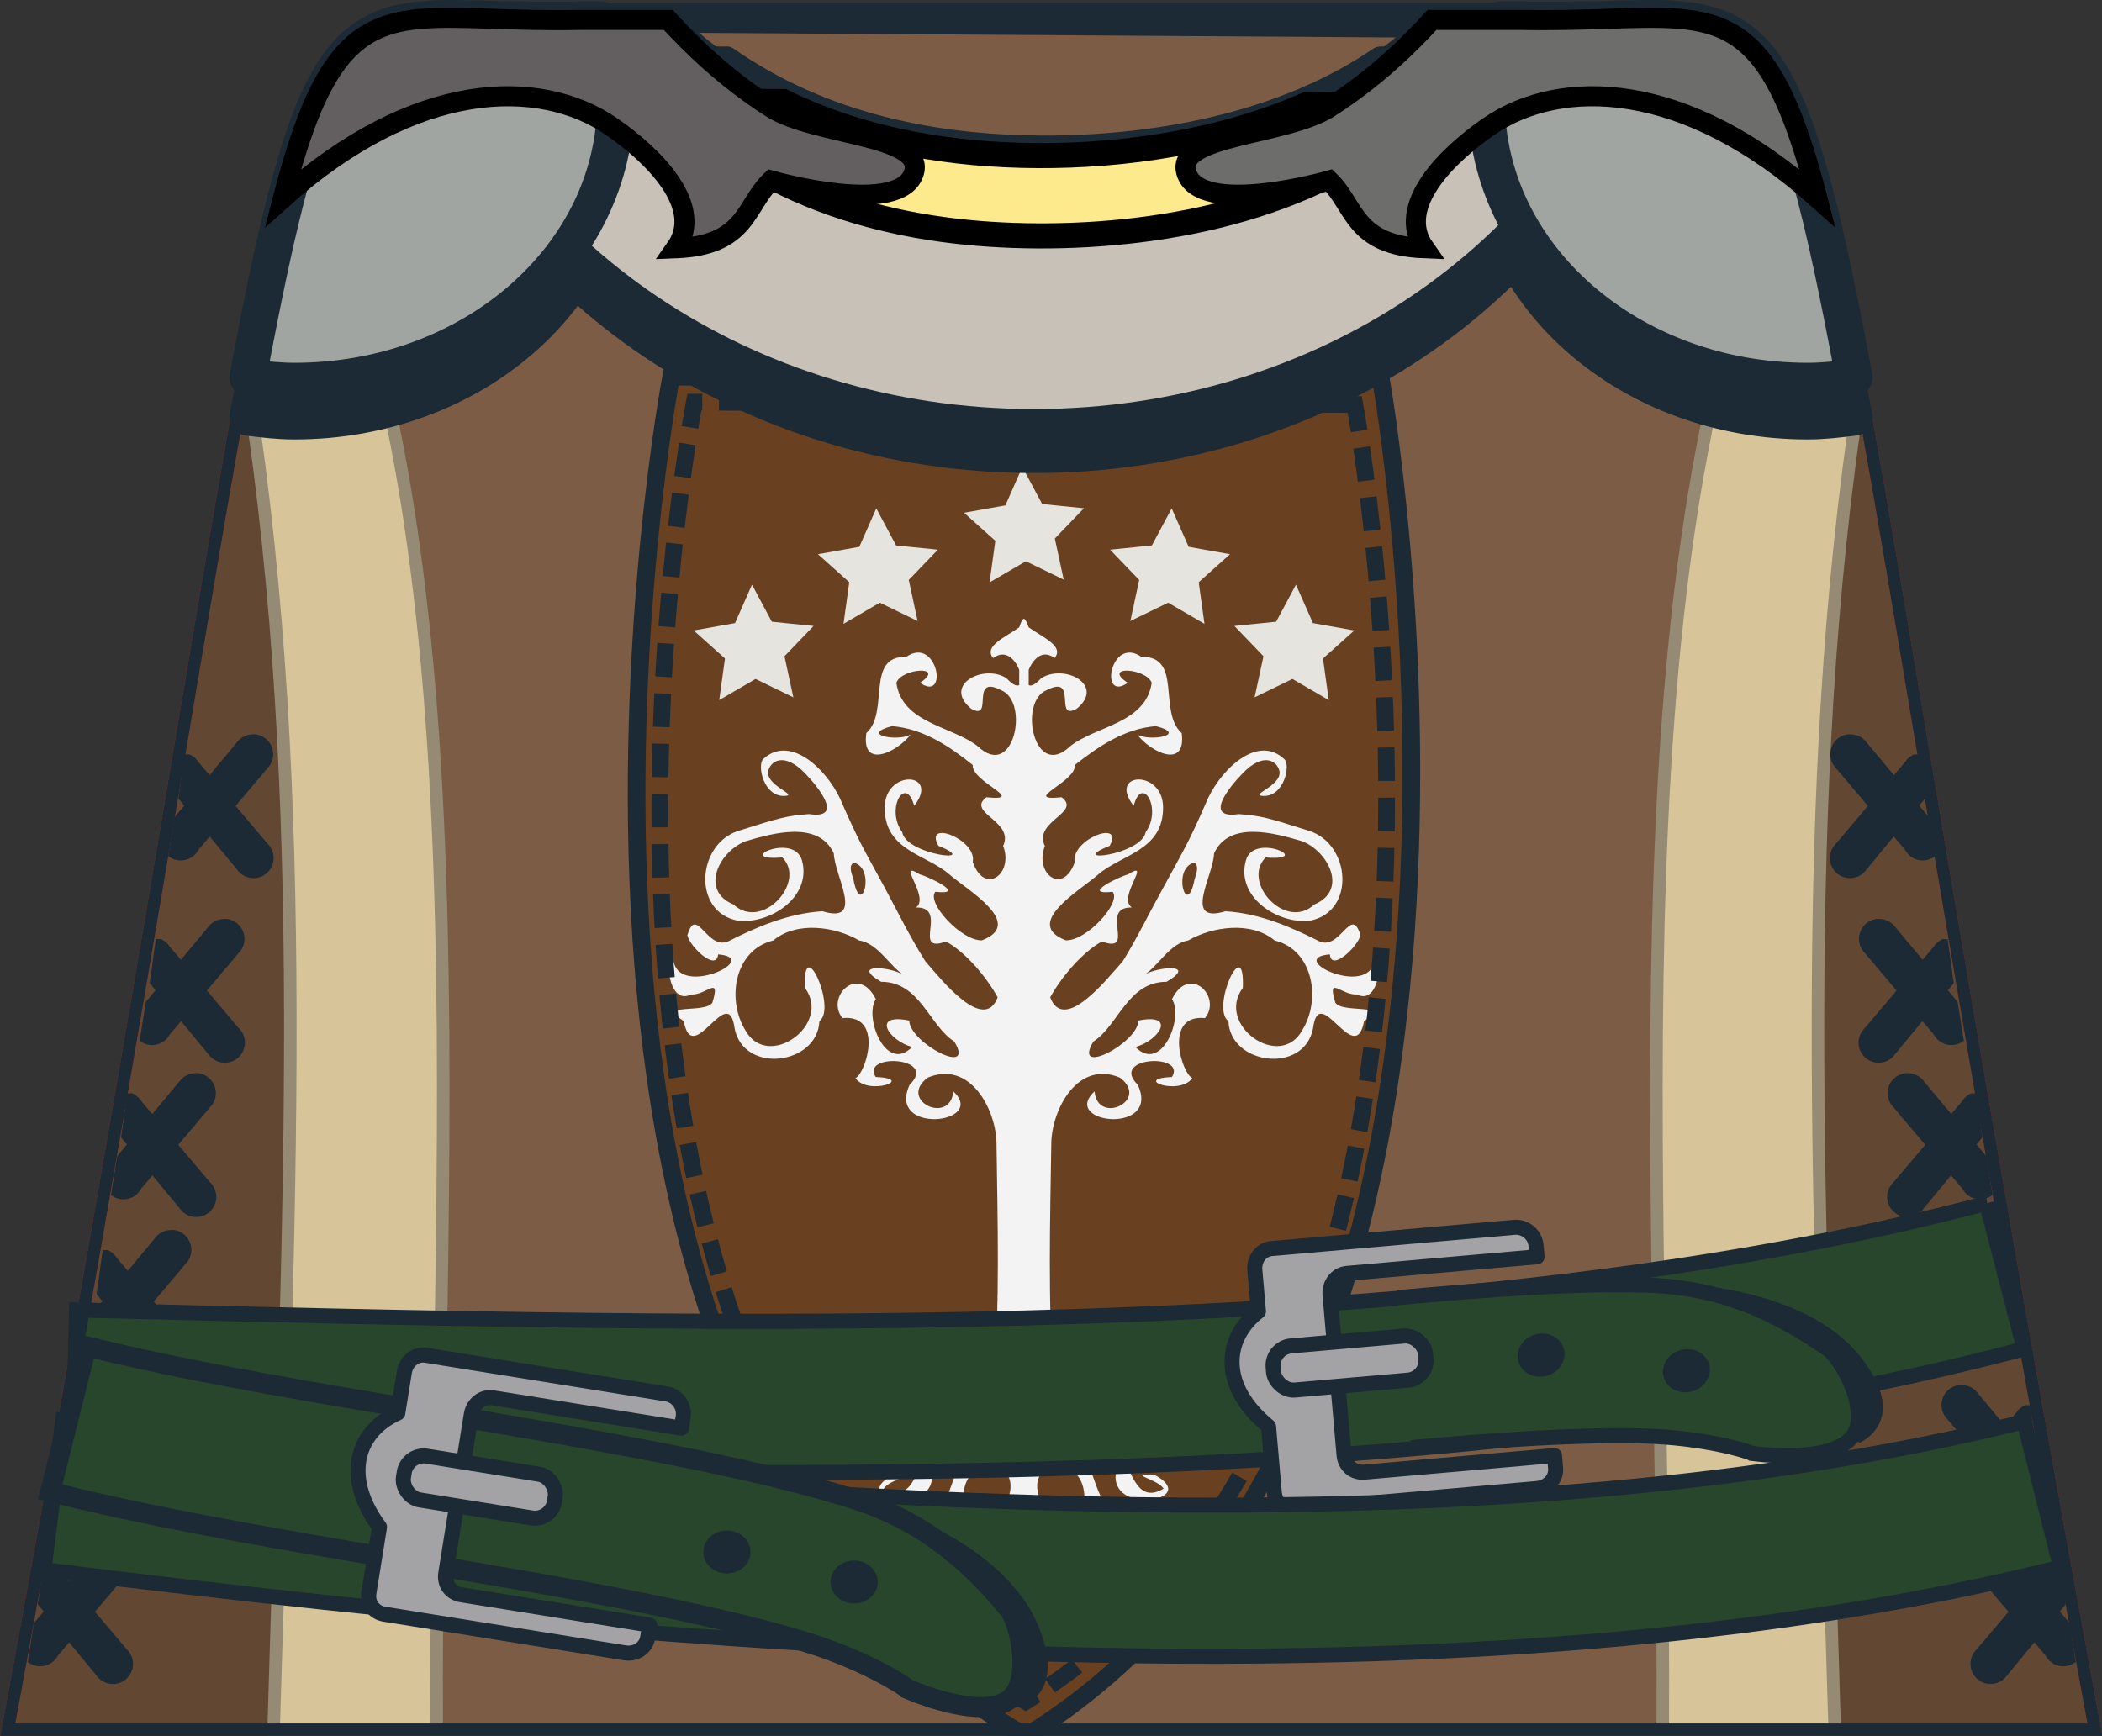 <?xml version="1.0" encoding="UTF-8" standalone="no"?>
<!-- Created with Inkscape (http://www.inkscape.org/) -->

<svg
   xmlns:dc="http://purl.org/dc/elements/1.1/"
   xmlns:cc="http://creativecommons.org/ns#"
   xmlns:rdf="http://www.w3.org/1999/02/22-rdf-syntax-ns#"
   xmlns:svg="http://www.w3.org/2000/svg"
   xmlns="http://www.w3.org/2000/svg"
   xmlns:xlink="http://www.w3.org/1999/xlink"
   xmlns:sodipodi="http://sodipodi.sourceforge.net/DTD/sodipodi-0.dtd"
   xmlns:inkscape="http://www.inkscape.org/namespaces/inkscape"
   width="52.344"
   height="43.245"
   id="svg2"
   version="1.1"
   inkscape:version="0.48.2 r9819"
   sodipodi:docname="ithilien_ranger.svg"
   inkscape:export-filename="G:\GitHub\ithilien_ranger.png"
   inkscape:export-xdpi="1715"
   inkscape:export-ydpi="1715">
  <rect width="100%" height="100%" fill="#333333" stroke="none"/>
  <defs
     id="defs4">
    <linearGradient
       inkscape:collect="always"
       id="linearGradient4011">
      <stop
         style="stop-color:#ffffff;stop-opacity:1;"
         offset="0"
         id="stop4013" />
      <stop
         style="stop-color:#ffffff;stop-opacity:0;"
         offset="1"
         id="stop4015" />
    </linearGradient>
    <linearGradient
       inkscape:collect="always"
       id="linearGradient3997">
      <stop
         style="stop-color:#ffffff;stop-opacity:1;"
         offset="0"
         id="stop3999" />
      <stop
         style="stop-color:#ffffff;stop-opacity:0;"
         offset="1"
         id="stop4001" />
    </linearGradient>
    <inkscape:path-effect
       effect="skeletal"
       id="path-effect4237"
       is_visible="true"
       pattern="M 0,5 C 0,2.24 2.24,0 5,0 7.76,0 10,2.24 10,5 10,7.76 7.76,10 5,10 2.24,10 0,7.76 0,5 z"
       copytype="single_stretched"
       prop_scale="1"
       scale_y_rel="false"
       spacing="0"
       normal_offset="0"
       tang_offset="0"
       prop_units="false"
       vertical_pattern="false"
       fuse_tolerance="0" />
    <clipPath
       id="clipPath2999"
       clipPathUnits="userSpaceOnUse">
      <path
         id="path3001"
         d="M 0,792 612,792 612,0 0,0 0,792 z"
         inkscape:connector-curvature="0" />
    </clipPath>
    <radialGradient
       gradientUnits="userSpaceOnUse"
       gradientTransform="matrix(0.76,-0.036,0.132,2.752,16.986,-78.269)"
       r="12.65"
       fy="46.658"
       fx="96.306"
       cy="46.658"
       cx="96.306"
       id="radialGradient3972"
       xlink:href="#linearGradient3966"
       inkscape:collect="always" />
    <clipPath
       clipPathUnits="userSpaceOnUse"
       id="clipPath2999-4">
      <path
         inkscape:connector-curvature="0"
         d="M 0,792 612,792 612,0 0,0 0,792 z"
         id="path3001-0" />
    </clipPath>
    <linearGradient
       id="linearGradient3966">
      <stop
         id="stop3968"
         offset="0"
         style="stop-color:#c0ac02;stop-opacity:1;" />
      <stop
         id="stop3970"
         offset="1"
         style="stop-color:#fdea41;stop-opacity:0;" />
    </linearGradient>
    <radialGradient
       inkscape:collect="always"
       xlink:href="#linearGradient3997"
       id="radialGradient4003"
       cx="165.811"
       cy="47.694"
       fx="165.811"
       fy="47.694"
       r="3.812"
       gradientTransform="matrix(0.644,-0.188,0.312,1.07,43.64,27.156)"
       gradientUnits="userSpaceOnUse" />
    <radialGradient
       inkscape:collect="always"
       xlink:href="#linearGradient3997"
       id="radialGradient4007"
       gradientUnits="userSpaceOnUse"
       gradientTransform="matrix(-0.644,-0.188,-0.312,1.07,293.731,27.156)"
       cx="165.811"
       cy="47.694"
       fx="165.811"
       fy="47.694"
       r="3.812" />
    <radialGradient
       inkscape:collect="always"
       xlink:href="#linearGradient4011"
       id="radialGradient4017"
       cx="169.323"
       cy="41.785"
       fx="169.323"
       fy="41.785"
       r="6.983"
       gradientTransform="matrix(0.31,-0.018,0.037,0.633,114.753,21.469)"
       gradientUnits="userSpaceOnUse" />
    <linearGradient
       id="linearGradient3966-2">
      <stop
         style="stop-color:#c0ac02;stop-opacity:1;"
         offset="0"
         id="stop3968-4" />
      <stop
         style="stop-color:#fdea41;stop-opacity:0;"
         offset="1"
         id="stop3970-5" />
    </linearGradient>
    <clipPath
       id="clipPath2999-4-8"
       clipPathUnits="userSpaceOnUse">
      <path
         id="path3001-0-8"
         d="M 0,792 612,792 612,0 0,0 0,792 z"
         inkscape:connector-curvature="0" />
    </clipPath>
    <radialGradient
       inkscape:collect="always"
       xlink:href="#linearGradient3966-2"
       id="radialGradient3972-4"
       cx="96.306"
       cy="46.658"
       fx="96.306"
       fy="46.658"
       r="12.65"
       gradientTransform="matrix(0.76,-0.036,0.132,2.752,16.986,-78.269)"
       gradientUnits="userSpaceOnUse" />
    <clipPath
       clipPathUnits="userSpaceOnUse"
       id="clipPath2999-0">
      <path
         inkscape:connector-curvature="0"
         d="M 0,792 612,792 612,0 0,0 0,792 z"
         id="path3001-9" />
    </clipPath>
    <inkscape:path-effect
       fuse_tolerance="0"
       vertical_pattern="false"
       prop_units="false"
       tang_offset="0"
       normal_offset="0"
       spacing="0"
       scale_y_rel="false"
       prop_scale="1"
       copytype="single_stretched"
       pattern="M 0,5 C 0,2.24 2.24,0 5,0 7.76,0 10,2.24 10,5 10,7.76 7.76,10 5,10 2.24,10 0,7.76 0,5 z"
       is_visible="true"
       id="path-effect4237-4"
       effect="skeletal" />
    <mask
       maskUnits="userSpaceOnUse"
       id="mask5251">
      <path
         inkscape:connector-curvature="0"
         d="m 16.635,59.821 c 8.732,-47.294 5.343,-42.679 14.268,-42.856 l 23.44,0 c 8.926,0.177 5.535,-4.438 14.265,42.856 l -51.972,0 z"
         style="fill:#e5e4de;stroke:#c4281b;stroke-width:0.312;stroke-linecap:butt;stroke-linejoin:miter;stroke-miterlimit:4;stroke-opacity:1;stroke-dasharray:none;display:inline"
         id="path5253" />
    </mask>
    <mask
       maskUnits="userSpaceOnUse"
       id="mask6644">
      <path
         inkscape:connector-curvature="0"
         d="M 0.195,43.079 C 8.927,-4.215 5.537,0.4 14.462,0.222 l 23.44,0 c 8.926,0.177 5.535,-4.438 14.265,42.856 l -51.972,0 z"
         style="fill:#f2f3f2;stroke:#c4281b;stroke-width:0.312;stroke-linecap:butt;stroke-linejoin:miter;stroke-miterlimit:4;stroke-opacity:1;stroke-dasharray:none;display:inline"
         id="path6646" />
    </mask>
  </defs>
  <sodipodi:namedview
     id="base"
     pagecolor="#ffffff"
     bordercolor="#666666"
     borderopacity="1.0"
     inkscape:pageopacity="0.0"
     inkscape:pageshadow="2"
     inkscape:zoom="6.18"
     inkscape:cx="15.488021"
     inkscape:cy="29.095123"
     inkscape:document-units="px"
     inkscape:current-layer="layer6"
     showgrid="false"
     fit-margin-top="0"
     fit-margin-left="0"
     fit-margin-right="0"
     fit-margin-bottom="0"
     inkscape:window-width="1280"
     inkscape:window-height="968"
     inkscape:window-x="-4"
     inkscape:window-y="-4"
     inkscape:window-maximized="1"
     showguides="true"
     inkscape:guide-bbox="true"
     inkscape:snap-global="false">
    <sodipodi:guide
       orientation="0,1"
       position="90.969,56.362"
       id="guide3274" />
    <sodipodi:guide
       orientation="1,0"
       position="105.819,61.478"
       id="guide3960" />
  </sodipodi:namedview>
  <g
     inkscape:groupmode="layer"
     id="layer6"
     inkscape:label="Layer#1">
    <path
       transform="translate(-281.25,-444.661)"
       inkscape:connector-curvature="0"
       d="m 281.445,487.74 c 8.732,-47.294 5.343,-42.679 14.268,-42.856 l 23.44,0 c 8.926,0.177 5.535,-4.438 14.265,42.856 l -51.972,0 z"
       style="fill:#624732;fill-opacity:1;stroke:#c4281b;stroke-width:0.312;stroke-linecap:butt;stroke-linejoin:miter;stroke-miterlimit:4;stroke-opacity:1;stroke-dasharray:none;display:inline"
       id="path4499" />
    <path
       style="fill:#d7c599;stroke:#958a73;stroke-width:0.312;stroke-linecap:butt;stroke-linejoin:miter;stroke-miterlimit:4;stroke-opacity:1;stroke-dasharray:none;display:inline"
       d="M 11.156,0.188 C 8.464,0.282 7.71,1.421 6.188,9.719 c 1.563,10.194 1.007,20.335 0.625,33.375 l 38.875,0 c -0.382,-13.04 -0.938,-23.181 0.625,-33.375 -2.014,-10.974 -2.695,-9.415 -8.281,-9.5 l -0.125,0 -23.312,0 c -0.047,9.3147e-4 -0.079,-6.9873e-4 -0.125,0 -1.362,0.021 -2.445,-0.062 -3.312,-0.031 z"
       id="path3712"
       inkscape:connector-curvature="0" />
    <path
       style="fill:#7c5c45;stroke:#958a73;stroke-width:0.312;stroke-linecap:butt;stroke-linejoin:miter;stroke-miterlimit:4;stroke-opacity:1;stroke-dasharray:none;display:inline"
       d="M 10.594,0.188 C 10.49,0.195 10.41,0.237 10.312,0.25 10.166,0.268 10.009,0.281 9.875,0.312 9.659,0.367 9.438,0.429 9.25,0.531 9.242,0.535 9.227,0.527 9.219,0.531 9.199,0.542 9.176,0.551 9.156,0.562 9.099,0.595 9.055,0.649 9,0.688 8.969,0.71 8.936,0.726 8.906,0.75 8.853,0.791 8.801,0.829 8.75,0.875 8.723,0.901 8.714,0.941 8.688,0.969 8.22,1.448 7.817,2.226 7.438,3.406 12.298,13.231 10.804,29.204 10.875,43 l -0.156,0.094 30.844,0 L 41.406,43 C 41.478,29.216 39.998,13.264 44.844,3.438 44.461,2.235 44.066,1.453 43.594,0.969 43.508,0.881 43.404,0.789 43.312,0.719 43.221,0.648 43.129,0.586 43.031,0.531 42.836,0.422 42.632,0.369 42.406,0.312 42.27,0.278 42.118,0.269 41.969,0.25 41.874,0.238 41.788,0.195 41.688,0.188 c -0.019,-0.001 -0.043,0.001 -0.062,0 -0.466,-0.028 -1.017,-0.017 -1.625,0 -0.619,0.017 -1.293,0.047 -2.094,0.031 -0.035,-5.6257e-4 -0.058,7.1302e-4 -0.094,0 l -23.344,0 c -0.036,7.1302e-4 -0.058,-5.6257e-4 -0.094,0 -0.801,0.016 -1.475,-0.014 -2.094,-0.031 -0.608,-0.017 -1.159,-0.028 -1.625,0 -0.02,0.001 -0.043,-0.001 -0.062,0 z"
       id="path3682"
       inkscape:connector-curvature="0" />
    <g
       id="g4546">
      <g
         transform="translate(-0.122,0.041)"
         id="g4502">
        <path
           inkscape:connector-curvature="0"
           style="fill:#1b2a34;fill-opacity:1;stroke:none;display:inline"
           d="m 46.125,18.25 a 0.5,0.5 0 0 0 -0.281,0.844 L 47.562,21.125 a 0.5,0.5 0 0 0 0.75,0.156 C 48.259,20.967 48.208,20.618 48.156,20.312 l -1.562,-1.875 a 0.5,0.5 0 0 0 -0.375,-0.188 0.5,0.5 0 0 0 -0.094,0 z"
           id="path4495" />
        <path
           inkscape:connector-curvature="0"
           style="fill:#1b2a34;fill-opacity:1;stroke:none;display:inline"
           d="m 47.781,18.75 a 0.5,0.5 0 0 0 -0.219,0.188 l -1.719,2.031 a 0.5,0.5 0 1 0 0.75,0.656 L 48.062,19.844 C 48.006,19.505 47.961,19.077 47.906,18.75 c -2.61e-4,-0.002 -0.031,0.002 -0.031,0 a 0.5,0.5 0 0 0 -0.031,0 0.5,0.5 0 0 0 -0.062,0 z"
           id="path3705" />
      </g>
      <g
         transform="translate(0.592,4.639)"
         id="g4506">
        <path
           inkscape:connector-curvature="0"
           id="path4508"
           d="m 46.125,18.25 a 0.5,0.5 0 0 0 -0.281,0.844 L 47.562,21.125 a 0.5,0.5 0 0 0 0.75,0.156 C 48.259,20.967 48.208,20.618 48.156,20.312 l -1.562,-1.875 a 0.5,0.5 0 0 0 -0.375,-0.188 0.5,0.5 0 0 0 -0.094,0 z"
           style="fill:#1b2a34;fill-opacity:1;stroke:none;display:inline" />
        <path
           inkscape:connector-curvature="0"
           id="path4510"
           d="m 47.781,18.75 a 0.5,0.5 0 0 0 -0.219,0.188 l -1.719,2.031 a 0.5,0.5 0 1 0 0.75,0.656 L 48.062,19.844 C 48.006,19.505 47.961,19.077 47.906,18.75 c -2.61e-4,-0.002 -0.031,0.002 -0.031,0 a 0.5,0.5 0 0 0 -0.031,0 0.5,0.5 0 0 0 -0.062,0 z"
           style="fill:#1b2a34;fill-opacity:1;stroke:none;display:inline" />
      </g>
      <g
         id="g4512"
         transform="translate(1.02,7.139)">
        <g
           transform="translate(0.285,1.342)"
           id="g4518">
          <path
             inkscape:connector-curvature="0"
             id="path4514"
             d="m 46.125,18.25 a 0.5,0.5 0 0 0 -0.281,0.844 L 47.562,21.125 a 0.5,0.5 0 0 0 0.75,0.156 C 48.259,20.967 48.208,20.618 48.156,20.312 l -1.562,-1.875 a 0.5,0.5 0 0 0 -0.375,-0.188 0.5,0.5 0 0 0 -0.094,0 z"
             style="fill:#1b2a34;fill-opacity:1;stroke:none;display:inline" />
          <path
             inkscape:connector-curvature="0"
             id="path4516"
             d="m 47.781,18.75 a 0.5,0.5 0 0 0 -0.219,0.188 l -1.719,2.031 a 0.5,0.5 0 1 0 0.75,0.656 L 48.062,19.844 C 48.006,19.505 47.961,19.077 47.906,18.75 c -2.61e-4,-0.002 -0.031,0.002 -0.031,0 a 0.5,0.5 0 0 0 -0.031,0 0.5,0.5 0 0 0 -0.062,0 z"
             style="fill:#1b2a34;fill-opacity:1;stroke:none;display:inline" />
        </g>
      </g>
      <g
         transform="translate(1.63,11.043)"
         id="g4522">
        <g
           id="g4524"
           transform="translate(0.285,1.342)">
          <path
             style="fill:#1b2a34;fill-opacity:1;stroke:none;display:inline"
             d="m 46.125,18.25 a 0.5,0.5 0 0 0 -0.281,0.844 L 47.562,21.125 a 0.5,0.5 0 0 0 0.75,0.156 C 48.259,20.967 48.208,20.618 48.156,20.312 l -1.562,-1.875 a 0.5,0.5 0 0 0 -0.375,-0.188 0.5,0.5 0 0 0 -0.094,0 z"
             id="path4526"
             inkscape:connector-curvature="0" />
          <path
             style="fill:#1b2a34;fill-opacity:1;stroke:none;display:inline"
             d="m 47.781,18.75 a 0.5,0.5 0 0 0 -0.219,0.188 l -1.719,2.031 a 0.5,0.5 0 1 0 0.75,0.656 L 48.062,19.844 C 48.006,19.505 47.961,19.077 47.906,18.75 c -2.61e-4,-0.002 -0.031,0.002 -0.031,0 a 0.5,0.5 0 0 0 -0.031,0 0.5,0.5 0 0 0 -0.062,0 z"
             id="path4528"
             inkscape:connector-curvature="0" />
        </g>
      </g>
      <g
         id="g4530"
         transform="translate(2.362,14.906)">
        <g
           transform="translate(0.285,1.342)"
           id="g4532">
          <path
             inkscape:connector-curvature="0"
             id="path4534"
             d="m 46.125,18.25 a 0.5,0.5 0 0 0 -0.281,0.844 L 47.562,21.125 a 0.5,0.5 0 0 0 0.75,0.156 C 48.259,20.967 48.208,20.618 48.156,20.312 l -1.562,-1.875 a 0.5,0.5 0 0 0 -0.375,-0.188 0.5,0.5 0 0 0 -0.094,0 z"
             style="fill:#1b2a34;fill-opacity:1;stroke:none;display:inline" />
          <path
             inkscape:connector-curvature="0"
             id="path4536"
             d="m 47.781,18.75 a 0.5,0.5 0 0 0 -0.219,0.188 l -1.719,2.031 a 0.5,0.5 0 1 0 0.75,0.656 L 48.062,19.844 C 48.006,19.505 47.961,19.077 47.906,18.75 c -2.61e-4,-0.002 -0.031,0.002 -0.031,0 a 0.5,0.5 0 0 0 -0.031,0 0.5,0.5 0 0 0 -0.062,0 z"
             style="fill:#1b2a34;fill-opacity:1;stroke:none;display:inline" />
        </g>
      </g>
      <g
         transform="translate(3.094,18.77)"
         id="g4538">
        <g
           id="g4540"
           transform="translate(0.285,1.342)">
          <path
             style="fill:#1b2a34;fill-opacity:1;stroke:none;display:inline"
             d="m 46.125,18.25 a 0.5,0.5 0 0 0 -0.281,0.844 L 47.562,21.125 a 0.5,0.5 0 0 0 0.75,0.156 C 48.259,20.967 48.208,20.618 48.156,20.312 l -1.562,-1.875 a 0.5,0.5 0 0 0 -0.375,-0.188 0.5,0.5 0 0 0 -0.094,0 z"
             id="path4542"
             inkscape:connector-curvature="0" />
          <path
             style="fill:#1b2a34;fill-opacity:1;stroke:none;display:inline"
             d="m 47.781,18.75 a 0.5,0.5 0 0 0 -0.219,0.188 l -1.719,2.031 a 0.5,0.5 0 1 0 0.75,0.656 L 48.062,19.844 C 48.006,19.505 47.961,19.077 47.906,18.75 c -2.61e-4,-0.002 -0.031,0.002 -0.031,0 a 0.5,0.5 0 0 0 -0.031,0 0.5,0.5 0 0 0 -0.062,0 z"
             id="path4544"
             inkscape:connector-curvature="0" />
        </g>
      </g>
    </g>
    <g
       id="g4570"
       transform="matrix(-1,0,0,1,52.381,0)">
      <g
         id="g4572"
         transform="translate(-0.122,0.041)">
        <path
           id="path4574"
           d="m 46.125,18.25 a 0.5,0.5 0 0 0 -0.281,0.844 L 47.562,21.125 a 0.5,0.5 0 0 0 0.75,0.156 C 48.259,20.967 48.208,20.618 48.156,20.312 l -1.562,-1.875 a 0.5,0.5 0 0 0 -0.375,-0.188 0.5,0.5 0 0 0 -0.094,0 z"
           style="fill:#1b2a34;fill-opacity:1;stroke:none;display:inline"
           inkscape:connector-curvature="0" />
        <path
           id="path4576"
           d="m 47.781,18.75 a 0.5,0.5 0 0 0 -0.219,0.188 l -1.719,2.031 a 0.5,0.5 0 1 0 0.75,0.656 L 48.062,19.844 C 48.006,19.505 47.961,19.077 47.906,18.75 c -2.61e-4,-0.002 -0.031,0.002 -0.031,0 a 0.5,0.5 0 0 0 -0.031,0 0.5,0.5 0 0 0 -0.062,0 z"
           style="fill:#1b2a34;fill-opacity:1;stroke:none;display:inline"
           inkscape:connector-curvature="0" />
      </g>
      <g
         id="g4578"
         transform="translate(0.592,4.639)">
        <path
           style="fill:#1b2a34;fill-opacity:1;stroke:none;display:inline"
           d="m 46.125,18.25 a 0.5,0.5 0 0 0 -0.281,0.844 L 47.562,21.125 a 0.5,0.5 0 0 0 0.75,0.156 C 48.259,20.967 48.208,20.618 48.156,20.312 l -1.562,-1.875 a 0.5,0.5 0 0 0 -0.375,-0.188 0.5,0.5 0 0 0 -0.094,0 z"
           id="path4580"
           inkscape:connector-curvature="0" />
        <path
           style="fill:#1b2a34;fill-opacity:1;stroke:none;display:inline"
           d="m 47.781,18.75 a 0.5,0.5 0 0 0 -0.219,0.188 l -1.719,2.031 a 0.5,0.5 0 1 0 0.75,0.656 L 48.062,19.844 C 48.006,19.505 47.961,19.077 47.906,18.75 c -2.61e-4,-0.002 -0.031,0.002 -0.031,0 a 0.5,0.5 0 0 0 -0.031,0 0.5,0.5 0 0 0 -0.062,0 z"
           id="path4582"
           inkscape:connector-curvature="0" />
      </g>
      <g
         transform="translate(1.02,7.139)"
         id="g4584">
        <g
           id="g4586"
           transform="translate(0.285,1.342)">
          <path
             style="fill:#1b2a34;fill-opacity:1;stroke:none;display:inline"
             d="m 46.125,18.25 a 0.5,0.5 0 0 0 -0.281,0.844 L 47.562,21.125 a 0.5,0.5 0 0 0 0.75,0.156 C 48.259,20.967 48.208,20.618 48.156,20.312 l -1.562,-1.875 a 0.5,0.5 0 0 0 -0.375,-0.188 0.5,0.5 0 0 0 -0.094,0 z"
             id="path4588"
             inkscape:connector-curvature="0" />
          <path
             style="fill:#1b2a34;fill-opacity:1;stroke:none;display:inline"
             d="m 47.781,18.75 a 0.5,0.5 0 0 0 -0.219,0.188 l -1.719,2.031 a 0.5,0.5 0 1 0 0.75,0.656 L 48.062,19.844 C 48.006,19.505 47.961,19.077 47.906,18.75 c -2.61e-4,-0.002 -0.031,0.002 -0.031,0 a 0.5,0.5 0 0 0 -0.031,0 0.5,0.5 0 0 0 -0.062,0 z"
             id="path4590"
             inkscape:connector-curvature="0" />
        </g>
      </g>
      <g
         id="g4592"
         transform="translate(1.63,11.043)">
        <g
           transform="translate(0.285,1.342)"
           id="g4594">
          <path
             inkscape:connector-curvature="0"
             id="path4596"
             d="m 46.125,18.25 a 0.5,0.5 0 0 0 -0.281,0.844 L 47.562,21.125 a 0.5,0.5 0 0 0 0.75,0.156 C 48.259,20.967 48.208,20.618 48.156,20.312 l -1.562,-1.875 a 0.5,0.5 0 0 0 -0.375,-0.188 0.5,0.5 0 0 0 -0.094,0 z"
             style="fill:#1b2a34;fill-opacity:1;stroke:none;display:inline" />
          <path
             inkscape:connector-curvature="0"
             id="path4598"
             d="m 47.781,18.75 a 0.5,0.5 0 0 0 -0.219,0.188 l -1.719,2.031 a 0.5,0.5 0 1 0 0.75,0.656 L 48.062,19.844 C 48.006,19.505 47.961,19.077 47.906,18.75 c -2.61e-4,-0.002 -0.031,0.002 -0.031,0 a 0.5,0.5 0 0 0 -0.031,0 0.5,0.5 0 0 0 -0.062,0 z"
             style="fill:#1b2a34;fill-opacity:1;stroke:none;display:inline" />
        </g>
      </g>
      <g
         transform="translate(2.362,14.906)"
         id="g4600">
        <g
           id="g4602"
           transform="translate(0.285,1.342)">
          <path
             style="fill:#1b2a34;fill-opacity:1;stroke:none;display:inline"
             d="m 46.125,18.25 a 0.5,0.5 0 0 0 -0.281,0.844 L 47.562,21.125 a 0.5,0.5 0 0 0 0.75,0.156 C 48.259,20.967 48.208,20.618 48.156,20.312 l -1.562,-1.875 a 0.5,0.5 0 0 0 -0.375,-0.188 0.5,0.5 0 0 0 -0.094,0 z"
             id="path4604"
             inkscape:connector-curvature="0" />
          <path
             style="fill:#1b2a34;fill-opacity:1;stroke:none;display:inline"
             d="m 47.781,18.75 a 0.5,0.5 0 0 0 -0.219,0.188 l -1.719,2.031 a 0.5,0.5 0 1 0 0.75,0.656 L 48.062,19.844 C 48.006,19.505 47.961,19.077 47.906,18.75 c -2.61e-4,-0.002 -0.031,0.002 -0.031,0 a 0.5,0.5 0 0 0 -0.031,0 0.5,0.5 0 0 0 -0.062,0 z"
             id="path4606"
             inkscape:connector-curvature="0" />
        </g>
      </g>
      <g
         id="g4608"
         transform="translate(3.094,18.77)">
        <g
           transform="translate(0.285,1.342)"
           id="g4610">
          <path
             inkscape:connector-curvature="0"
             id="path4612"
             d="m 46.125,18.25 a 0.5,0.5 0 0 0 -0.281,0.844 L 47.562,21.125 a 0.5,0.5 0 0 0 0.75,0.156 C 48.259,20.967 48.208,20.618 48.156,20.312 l -1.562,-1.875 a 0.5,0.5 0 0 0 -0.375,-0.188 0.5,0.5 0 0 0 -0.094,0 z"
             style="fill:#1b2a34;fill-opacity:1;stroke:none;display:inline" />
          <path
             inkscape:connector-curvature="0"
             id="path4614"
             d="m 47.781,18.75 a 0.5,0.5 0 0 0 -0.219,0.188 l -1.719,2.031 a 0.5,0.5 0 1 0 0.75,0.656 L 48.062,19.844 C 48.006,19.505 47.961,19.077 47.906,18.75 c -2.61e-4,-0.002 -0.031,0.002 -0.031,0 a 0.5,0.5 0 0 0 -0.031,0 0.5,0.5 0 0 0 -0.062,0 z"
             style="fill:#1b2a34;fill-opacity:1;stroke:none;display:inline" />
        </g>
      </g>
    </g>
    <g
       id="g5044"
       transform="matrix(0.879,0,0,0.879,2.494,9.79)">
      <path
         sodipodi:nodetypes="cccc"
         inkscape:connector-curvature="0"
         id="path6770"
         d="m 36.27,-0.464 -20.093,0 c 0,0 -5.615,29.511 10.047,38.522 15.317,-9.412 10.047,-38.522 10.047,-38.522 z"
         style="fill:#694020;stroke:#1b2a34;stroke-width:0.5;stroke-linecap:butt;stroke-linejoin:miter;stroke-miterlimit:4;stroke-opacity:1;stroke-dasharray:none" />
      <path
         d="m 26.17,6.398 c -0.039,0 -0.073,0.06 -0.133,0.24 -0.401,0.284 -1.019,0.534 -0.738,0.871 0.347,-0.262 0.622,0.036 0.738,0.335 l 0,0.43 c -0.065,0.037 -0.18,0 -0.362,-0.197 -0.656,-0.415 -1.816,0.199 -0.998,0.867 0.656,0.366 -0.056,-0.99 0.845,-0.527 0.818,0.325 0.366,2.57 -0.66,1.59 -0.738,-0.578 -2.141,-0.645 -2.306,-1.798 0.148,-0.42 1.42,-0.497 0.67,0 0.825,0.571 0.493,-1.352 -0.393,-0.733 -1.165,-0.031 -0.459,1.554 -1.127,2.158 -0.15,1.051 0.893,0.52 1.253,0.043 -0.379,0.206 -1.447,0 -0.525,-0.24 0.896,0.073 1.636,0.58 2.286,1.1 -0.043,0.481 1.57,1.029 0.388,0.915 -0.587,0.439 0.803,0.673 0.473,1.381 0.306,0.782 -0.522,1.413 -0.861,0.452 0.131,-0.638 -1.4,-1.223 -0.973,-0.457 1.272,0.512 -0.913,0.265 -1.025,-0.388 -0.481,-0.655 0.095,-1.644 0.34,-0.745 0.741,-0.954 -0.813,-1.046 -0.835,0.027 -0.026,1.245 1.179,1.343 1.833,1.918 0.5,0.437 2.161,1.391 0.92,1.866 -0.585,0.017 -1.583,-1.073 -1.318,-1.376 0.91,0.102 -0.172,-0.423 -0.447,-0.495 -0.704,-0.442 0.315,0.662 -0.105,0.94 0.951,-0.017 -0.145,1.328 0.855,0.963 0.58,0.327 1.156,1.027 1.461,1.583 -0.393,1.032 -1.617,-0.529 -2.051,-1.025 C 22.941,15.406 22.594,14.697 22.249,14.055 21.621,12.892 21.519,12.771 20.956,11.477 20.531,10.595 19.517,9.68 18.783,10.372 c -0.172,0.162 0,1.065 0.605,1.042 0.418,-0.017 -0.531,-0.286 -0.461,-0.696 0.046,-0.274 0.44,-0.58 1.056,0.068 0.347,0.364 1.116,1.294 0.102,1.143 -0.628,0.046 -0.815,0.099 -1.998,0.473 -1.184,0.372 -1.32,2.296 -0.027,2.546 0.918,0.111 2.11,-0.672 1.823,-1.706 -0.228,-0.816 -1.978,0.032 -0.558,-0.085 0.696,0.69 -0.57,2.093 -1.383,1.333 -0.964,-0.403 -0.4,-1.505 0.34,-1.791 0.784,-0.233 2.07,-0.595 2.503,0.345 0.017,0.633 0.895,2.007 -0.323,1.638 -0.983,0.058 -1.898,0.466 -2.61,0.823 -0.646,0.378 -0.952,-1.044 -1.216,-0.143 0.073,0.335 0.828,1.039 0.871,0.542 1.236,0.1 -0.959,1.172 -1.243,0.27 -0.243,-0.781 -0.299,1.247 0.478,0.866 0.43,0.027 0.84,-0.566 0.605,0.228 -0.192,0.323 -1.614,0 -0.813,0.527 0.248,1.36 1.264,-1.146 1.44,0.204 0.258,1.309 2.35,1.037 2.403,-0.204 0.503,-0.357 -0.481,-2.547 -0.41,-0.94 0.775,1.042 -1.059,2.352 -1.69,1.196 -0.537,-0.878 -0.306,-2.275 0.792,-2.541 0.665,-0.556 1.757,-0.395 2.434,0 0.539,0.077 0.901,0.777 1.27,0.978 -0.408,-0.248 -1.536,-0.325 -0.648,0.192 1.102,0 1.357,1.235 2.073,1.694 0.619,1.02 -1.275,0.034 -1.275,-0.595 -1.104,-0.221 -0.573,0.578 0.08,0.748 -0.741,0.765 -1.371,-0.85 -1.027,-1.354 -0.498,-1.005 -1.434,-0.065 -0.946,0.537 1.179,-0.119 0.67,1.565 0.367,1.701 0.361,0.51 1.721,0.017 0.573,-0.034 -0.434,-0.68 1.787,-0.578 0.963,0.221 -0.658,1.428 2.216,1.105 1.238,0.187 -0.087,0.969 -1.587,0.255 -0.723,-0.391 1.194,-0.493 1.913,0.884 1.945,1.82 0.034,2.262 0.09,4.541 -0.065,6.802 -0.434,0.833 -1.86,0.799 -1.866,1.973 -0.332,0.408 -0.432,1.531 -1.264,1.054 0.162,-0.272 1.093,-0.425 0.265,-0.391 -1.316,0.697 1.133,1.156 1.105,0.034 -0.083,-0.527 1.213,-1.326 1.313,-0.833 -0.843,0.323 -0.602,1.565 -1.323,1.82 -0.211,-0.255 0.493,-0.527 -0.15,-0.272 -0.74,0.765 1.352,0.816 1.048,-0.17 0.063,-1.258 1.813,-1.02 1.211,0.221 -0.241,0.714 -0.719,0.068 -0.293,-0.119 -0.912,-0.034 -0.133,1.071 0.362,1.19 0.182,0.493 -0.25,0.595 0.185,1.088 0.066,0.34 0.173,0.374 0.245,0.374 0.068,0 0.187,-0.034 0.255,-0.374 0.425,-0.493 0,-0.595 0.17,-1.088 0.51,-0.119 1.275,-1.224 0.374,-1.19 0.425,0.187 -0.051,0.833 -0.289,0.119 -0.612,-1.241 1.139,-1.48 1.207,-0.221 -0.306,0.986 1.786,0.935 1.037,0.17 -0.629,-0.255 0.068,0.017 -0.136,0.272 -0.731,-0.255 -0.493,-1.497 -1.326,-1.82 0.102,-0.493 1.394,0.306 1.309,0.833 -0.034,1.122 2.415,0.663 1.105,-0.034 -0.833,-0.034 0.102,0.119 0.255,0.391 -0.816,0.476 -0.918,-0.646 -1.258,-1.054 0,-1.173 -1.428,-1.139 -1.854,-1.973 -0.17,-2.262 -0.102,-4.541 -0.068,-6.802 0.034,-0.935 0.748,-2.313 1.939,-1.82 0.867,0.646 -0.629,1.36 -0.714,0.391 -0.986,0.918 1.888,1.241 1.224,-0.187 -0.816,-0.799 1.394,-0.901 0.969,-0.221 -1.139,0.051 0.204,0.544 0.578,0.034 -0.306,-0.136 -0.816,-1.82 0.357,-1.701 0.493,-0.602 -0.442,-1.542 -0.935,-0.537 0.34,0.503 -0.289,2.119 -1.037,1.354 0.663,-0.17 1.19,-0.969 0.085,-0.748 0,0.629 -1.888,1.616 -1.275,0.595 0.714,-0.459 0.969,-1.694 2.075,-1.694 0.884,-0.517 -0.238,-0.44 -0.646,-0.192 0.374,-0.201 0.731,-0.901 1.258,-0.978 0.68,-0.395 1.786,-0.556 2.449,0 1.088,0.265 1.326,1.663 0.782,2.541 -0.629,1.156 -2.466,-0.153 -1.684,-1.196 0.068,-1.607 -0.918,0.583 -0.408,0.94 0.051,1.241 2.143,1.514 2.398,0.204 0.17,-1.35 1.19,1.156 1.446,-0.204 0.799,-0.527 -0.629,-0.204 -0.816,-0.527 -0.238,-0.794 0.17,-0.201 0.612,-0.228 0.765,0.381 0.714,-1.646 0.476,-0.866 -0.289,0.901 -2.483,-0.17 -1.241,-0.27 0.034,0.497 0.782,-0.207 0.867,-0.542 -0.272,-0.901 -0.578,0.52 -1.224,0.143 -0.714,-0.357 -1.616,-0.765 -2.602,-0.823 -1.224,0.369 -0.34,-1.005 -0.323,-1.638 0.425,-0.94 1.718,-0.578 2.5,-0.345 0.731,0.286 1.309,1.388 0.34,1.791 -0.816,0.76 -2.075,-0.643 -1.377,-1.333 1.411,0.117 -0.34,-0.731 -0.561,0.085 -0.289,1.034 0.901,1.816 1.82,1.706 1.292,-0.25 1.156,-2.173 -0.034,-2.546 -1.173,-0.374 -1.36,-0.427 -1.99,-0.473 -1.02,0.151 -0.255,-0.779 0.102,-1.143 0.612,-0.648 1.003,-0.342 1.054,-0.068 0.068,0.41 -0.884,0.679 -0.459,0.696 0.595,0.022 0.782,-0.881 0.595,-1.042 -0.731,-0.692 -1.735,0.223 -2.16,1.105 -0.561,1.294 -0.663,1.415 -1.292,2.578 -0.357,0.641 -0.697,1.35 -1.122,2.041 -0.442,0.497 -1.667,2.058 -2.058,1.025 0.306,-0.556 0.884,-1.257 1.463,-1.583 1.003,0.366 -0.102,-0.98 0.85,-0.963 -0.425,-0.279 0.595,-1.383 -0.102,-0.94 -0.272,0.071 -1.36,0.597 -0.442,0.495 0.255,0.303 -0.731,1.393 -1.326,1.376 -1.241,-0.474 0.425,-1.428 0.918,-1.866 0.663,-0.575 1.854,-0.673 1.837,-1.918 -0.017,-1.073 -1.582,-0.981 -0.833,-0.027 0.238,-0.9 0.816,0.09 0.34,0.745 -0.119,0.653 -2.296,0.9 -1.02,0.388 0.425,-0.765 -1.105,-0.18 -0.986,0.457 -0.34,0.961 -1.156,0.33 -0.85,-0.452 -0.34,-0.707 1.054,-0.942 0.476,-1.381 -1.189,0.114 0.425,-0.434 0.374,-0.915 0.663,-0.52 1.394,-1.027 2.296,-1.1 0.918,0.24 -0.153,0.446 -0.527,0.24 0.357,0.478 1.394,1.008 1.258,-0.043 -0.68,-0.604 0.034,-2.189 -1.139,-2.158 -0.884,-0.619 -1.207,1.304 -0.391,0.733 -0.748,-0.497 0.527,-0.42 0.68,0 C 29.622,9.362 28.211,9.428 27.48,10.006 26.459,10.986 26.002,8.741 26.816,8.416 27.718,7.954 27.003,9.309 27.667,8.943 28.483,8.275 27.327,7.661 26.663,8.076 26.476,8.273 26.374,8.311 26.306,8.273 l 0,-0.43 C 26.425,7.544 26.697,7.246 27.037,7.508 27.326,7.171 26.697,6.921 26.306,6.637 26.238,6.457 26.204,6.398 26.17,6.398 z m -4.826,6.908 c 0.641,0.134 0.221,1.61 0,0.49 -0.031,-0.141 -0.162,-0.386 0,-0.49 z m 9.656,0 c 0.153,0.104 0.034,0.349 0,0.49 -0.221,1.121 -0.646,-0.355 0,-0.49 z"
         id="white_tree"
         inkscape:connector-curvature="0"
         style="fill:#f2f3f2" />
      <path
         style="fill:none;stroke:#1b2a34;stroke-width:0.474;stroke-linecap:butt;stroke-linejoin:miter;stroke-miterlimit:4;stroke-opacity:1;stroke-dasharray:0.948, 0.474;stroke-dashoffset:0"
         d="M 35.542,0.323 16.834,0.257 c 0,0 -5.453,28.276 9.387,36.815 14.514,-8.919 9.321,-36.749 9.321,-36.749 z"
         id="path6775"
         inkscape:connector-curvature="0"
         sodipodi:nodetypes="cccc" />
      <path
         transform="translate(2.598,1.297)"
         inkscape:transform-center-y="-0.15080402"
         inkscape:transform-center-x="0.020793288"
         d="m 24.699,3.988 -1.071,-0.52 -1.029,0.599 0.163,-1.179 -0.887,-0.794 1.172,-0.209 0.481,-1.089 0.561,1.05 1.184,0.12 -0.825,0.858 z"
         inkscape:randomized="0"
         inkscape:rounded="0"
         inkscape:flatsided="false"
         sodipodi:arg2="1.5331456"
         sodipodi:arg1="0.90482709"
         sodipodi:r2="0.88664961"
         sodipodi:r1="1.7875998"
         sodipodi:cy="2.5822682"
         sodipodi:cx="23.594378"
         sodipodi:sides="5"
         id="path3637"
         style="fill:#e5e4de;fill-opacity:1;stroke:none;display:inline"
         sodipodi:type="star" />
      <use
         height="43.245"
         width="52.344"
         transform="translate(-4.138,1.174)"
         id="use3639"
         inkscape:transform-center-y="-0.15080402"
         inkscape:transform-center-x="0.020793288"
         xlink:href="#path3637"
         y="0"
         x="0"
         style="display:inline" />
      <use
         height="43.245"
         width="52.344"
         transform="translate(-7.659,3.335)"
         id="use3641"
         inkscape:transform-center-y="-0.15080402"
         inkscape:transform-center-x="0.020793288"
         xlink:href="#path3637"
         y="0"
         x="0"
         style="display:inline" />
      <use
         x="0"
         y="0"
         xlink:href="#path3637"
         inkscape:transform-center-x="-0.020793029"
         inkscape:transform-center-y="-0.15080402"
         id="use3645"
         transform="matrix(-1,0,0,1,56.482,1.174)"
         width="52.344"
         height="43.245"
         style="display:inline" />
      <use
         x="0"
         y="0"
         xlink:href="#path3637"
         inkscape:transform-center-x="-0.020793229"
         inkscape:transform-center-y="-0.15080402"
         id="use3647"
         transform="matrix(-1,0,0,1,60.003,3.335)"
         width="52.344"
         height="43.245"
         style="display:inline" />
    </g>
    <path
       style="font-size:medium;font-style:normal;font-variant:normal;font-weight:normal;font-stretch:normal;text-indent:0;text-align:start;text-decoration:none;line-height:normal;letter-spacing:normal;word-spacing:normal;text-transform:none;direction:ltr;block-progression:tb;writing-mode:lr-tb;text-anchor:start;baseline-shift:baseline;color:#000000;fill:#27462c;fill-opacity:1;stroke:#1b2a34;stroke-width:0.375;stroke-miterlimit:4;stroke-dasharray:none;marker:none;visibility:visible;display:inline;overflow:visible;enable-background:accumulate;font-family:Sans;-inkscape-font-specification:Sans"
       d="M 49.469,29.969 C 36.075,33.498 19.024,33.047 1.906,32.625 l -0.094,3.75 c 17.107,0.422 34.378,0.965 48.594,-2.781 l -0.938,-3.625 z"
       id="path6722"
       inkscape:connector-curvature="0" />
    <path
       id="path6746"
       d="m 31.671,31.095 c -0.271,0.024 -0.447,0.268 -0.423,0.539 l 0.09,1.027 c -0.87,0.684 -0.966,1.865 0.251,2.864 l 0.144,1.65 c 0.024,0.271 0.237,0.45 0.508,0.426 l 6.039,-0.529 c 0.271,-0.024 0.481,-0.24 0.457,-0.511 L 38.71,36.251 33.978,36.665 c -0.271,0.024 -0.484,-0.156 -0.508,-0.426 l -0.349,-3.985 c -0.024,-0.271 0.153,-0.515 0.423,-0.539 l 4.732,-0.414 -0.025,-0.28 C 38.229,30.751 37.981,30.543 37.711,30.567 l -6.039,0.529 z"
       style="fill:#a3a2a4;fill-opacity:1;stroke:#1b2a34;stroke-width:0.375;stroke-linecap:round;stroke-linejoin:round;stroke-miterlimit:4;stroke-opacity:1;stroke-dashoffset:0"
       inkscape:connector-curvature="0" />
    <g
       id="g3671"
       transform="translate(0,-0.071)">
      <path
         style="fill:#1b2a34;stroke:none"
         d="m 42.292,32.088 c 0,0 2.768,0.167 4.036,1.773 1.268,1.606 -0.022,2.143 -0.022,2.143 z"
         id="path3659"
         inkscape:connector-curvature="0"
         sodipodi:nodetypes="czcc" />
      <path
         style="font-size:medium;font-style:normal;font-variant:normal;font-weight:normal;font-stretch:normal;text-indent:0;text-align:start;text-decoration:none;line-height:normal;letter-spacing:normal;word-spacing:normal;text-transform:none;direction:ltr;block-progression:tb;writing-mode:lr-tb;text-anchor:start;baseline-shift:baseline;color:#000000;fill:#27462c;fill-opacity:1;stroke:#1b2a34;stroke-width:0.375;stroke-miterlimit:4;stroke-dasharray:none;marker:none;visibility:visible;display:inline;overflow:visible;enable-background:accumulate;font-family:Sans;-inkscape-font-specification:Sans"
         d="m 35.142,36.126 c 2.181,-0.202 4.207,-0.332 5.762,-0.292 1.555,0.04 2.653,0.388 2.72,0.435 0.788,0.1 2.122,0.13 2.526,-0.45 0.373,-0.536 -0.134,-1.66 -0.58,-2.11 -1.392,-0.969 -2.757,-1.583 -4.588,-1.63 -1.832,-0.047 -3.934,0.104 -6.178,0.312"
         id="path3661"
         inkscape:connector-curvature="0"
         sodipodi:nodetypes="cscscsc" />
      <path
         transform="matrix(0.963,-0.271,0.271,0.963,10.469,1.503)"
         sodipodi:type="arc"
         style="fill:#1b2a34;fill-opacity:1;stroke:none"
         id="path3663"
         sodipodi:cx="18.101765"
         sodipodi:cy="38.652729"
         sodipodi:rx="0.5873729"
         sodipodi:ry="0.53397536"
         d="m 18.689,38.653 c 0,0.295 -0.263,0.534 -0.587,0.534 -0.324,0 -0.587,-0.239 -0.587,-0.534 0,-0.295 0.263,-0.534 0.587,-0.534 0.324,0 0.587,0.239 0.587,0.534 z" />
      <path
         d="m 18.689,38.653 c 0,0.295 -0.263,0.534 -0.587,0.534 -0.324,0 -0.587,-0.239 -0.587,-0.534 0,-0.295 0.263,-0.534 0.587,-0.534 0.324,0 0.587,0.239 0.587,0.534 z"
         sodipodi:ry="0.53397536"
         sodipodi:rx="0.5873729"
         sodipodi:cy="38.652729"
         sodipodi:cx="18.101765"
         id="path3665"
         style="fill:#1b2a34;fill-opacity:1;stroke:none"
         sodipodi:type="arc"
         transform="matrix(0.963,-0.271,0.271,0.963,14.087,1.892)" />
    </g>
    <rect
       ry="0.49"
       y="36.198"
       x="28.627"
       height="1.104"
       width="3.809"
       id="rect6748"
       style="fill:#a3a2a4;fill-opacity:1;stroke:#1b2a34;stroke-width:0.375;stroke-linecap:round;stroke-linejoin:round;stroke-miterlimit:4;stroke-opacity:1;stroke-dasharray:none;stroke-dashoffset:0"
       transform="matrix(0.996,-0.087,0.087,0.996,0,0)" />
    <path
       style="font-size:medium;font-style:normal;font-variant:normal;font-weight:normal;font-stretch:normal;text-indent:0;text-align:start;text-decoration:none;line-height:normal;letter-spacing:normal;word-spacing:normal;text-transform:none;direction:ltr;block-progression:tb;writing-mode:lr-tb;text-anchor:start;baseline-shift:baseline;color:#000000;fill:#27462c;fill-opacity:1;stroke:#1b2a34;stroke-width:0.375;stroke-miterlimit:4;stroke-dasharray:none;marker:none;visibility:visible;display:inline;overflow:visible;enable-background:accumulate;font-family:Sans;-inkscape-font-specification:Sans"
       d="m 1.562,35.375 -0.469,3.719 c 18.731,2.341 36.322,3.39 50.219,-0.062 l -0.906,-3.625 C 37.418,38.634 20.14,37.696 1.562,35.375 z"
       id="path6716"
       inkscape:connector-curvature="0" />
    <g
       id="g3651">
      <path
         sodipodi:nodetypes="czcc"
         inkscape:connector-curvature="0"
         id="path3649"
         d="m 22.446,37.678 c 0,0 2.619,0.911 3.404,2.801 0.785,1.89 -0.603,2.057 -0.603,2.057 z"
         style="fill:#1b2a34;stroke:none" />
      <path
         sodipodi:nodetypes="ccsscscssc"
         inkscape:connector-curvature="0"
         id="path6710"
         d="M 2.156,33.531 1.25,37.156 c 3.889,0.976 8.911,1.675 13.219,2.469 2.154,0.397 4.139,0.821 5.625,1.281 1.486,0.46 2.448,1.093 2.5,1.156 0.731,0.31 2.008,0.7 2.554,0.252 0.504,-0.414 0.321,-1.634 0.014,-2.188 -1.077,-1.31 -2.224,-2.272 -3.974,-2.814 -1.75,-0.542 -3.815,-0.967 -6.031,-1.375 -4.432,-0.817 -9.457,-1.517 -13,-2.406 z"
         style="font-size:medium;font-style:normal;font-variant:normal;font-weight:normal;font-stretch:normal;text-indent:0;text-align:start;text-decoration:none;line-height:normal;letter-spacing:normal;word-spacing:normal;text-transform:none;direction:ltr;block-progression:tb;writing-mode:lr-tb;text-anchor:start;baseline-shift:baseline;color:#000000;fill:#27462c;fill-opacity:1;stroke:#1b2a34;stroke-width:0.5;stroke-miterlimit:4;stroke-dasharray:none;marker:none;visibility:visible;display:inline;overflow:visible;enable-background:accumulate;font-family:Sans;-inkscape-font-specification:Sans" />
      <path
         d="m 18.689,38.653 a 0.587,0.534 0 1 1 -1.175,0 0.587,0.534 0 1 1 1.175,0 z"
         sodipodi:ry="0.53397536"
         sodipodi:rx="0.5873729"
         sodipodi:cy="38.652729"
         sodipodi:cx="18.101765"
         id="path6754"
         style="fill:#1b2a34;fill-opacity:1;stroke:none"
         sodipodi:type="arc" />
      <path
         transform="translate(3.168,0.748)"
         sodipodi:type="arc"
         style="fill:#1b2a34;fill-opacity:1;stroke:none"
         id="path6756"
         sodipodi:cx="18.101765"
         sodipodi:cy="38.652729"
         sodipodi:rx="0.5873729"
         sodipodi:ry="0.53397536"
         d="m 18.689,38.653 a 0.587,0.534 0 1 1 -1.175,0 0.587,0.534 0 1 1 1.175,0 z" />
    </g>
    <path
       inkscape:connector-curvature="0"
       style="fill:#a3a2a4;fill-opacity:1;stroke:#1b2a34;stroke-width:0.375;stroke-linecap:round;stroke-linejoin:round;stroke-miterlimit:4;stroke-opacity:1;stroke-dashoffset:0"
       d="m 10.612,33.754 c -0.268,-0.043 -0.499,0.151 -0.542,0.419 L 9.906,35.192 c -1.011,0.45 -1.392,1.572 -0.456,2.839 L 9.187,39.666 c -0.043,0.268 0.12,0.494 0.388,0.537 l 5.986,0.962 c 0.268,0.043 0.525,-0.115 0.568,-0.383 l 0.05,-0.309 -4.69,-0.754 c -0.268,-0.043 -0.432,-0.269 -0.388,-0.537 l 0.635,-3.949 c 0.043,-0.268 0.274,-0.462 0.542,-0.419 l 4.69,0.754 0.045,-0.278 c 0.043,-0.268 -0.146,-0.53 -0.414,-0.573 l -5.986,-0.962 z"
       id="rect6728" />
    <rect
       style="fill:#a3a2a4;fill-opacity:1;stroke:#1b2a34;stroke-width:0.375;stroke-linecap:round;stroke-linejoin:round;stroke-miterlimit:4;stroke-opacity:1;stroke-dasharray:none;stroke-dashoffset:0"
       id="rect6738"
       width="3.809"
       height="1.104"
       x="15.775"
       y="34.124"
       ry="0.49"
       transform="matrix(0.987,0.159,-0.159,0.987,0,0)" />
    <path
       transform="translate(-281.25,-444.661)"
       id="path4124"
       style="fill:none;stroke:#1b2a34;stroke-width:0.312;stroke-linecap:butt;stroke-linejoin:miter;stroke-miterlimit:4;stroke-opacity:1;stroke-dasharray:none;display:inline"
       d="m 281.445,487.74 c 8.732,-47.294 5.343,-42.679 14.268,-42.856 l 23.44,0 c 8.926,0.177 5.535,-4.438 14.265,42.856 l -51.972,0 z"
       inkscape:connector-curvature="0" />
    <path
       style="fill:#1b2a34;fill-opacity:1;stroke:#1b2a34;stroke-width:0.625;stroke-linecap:round;stroke-linejoin:round;stroke-miterlimit:4;stroke-opacity:1;stroke-dasharray:none;stroke-dashoffset:0"
       d="M 11.344 1.406 C 11.068 1.404 10.804 1.421 10.562 1.438 C 12.539 7.235 18.59 11.469 25.75 11.469 C 32.91 11.469 38.961 7.235 40.938 1.438 C 40.098 1.444 39.107 1.494 37.844 1.469 L 34.375 1.469 C 31.885 3.17 28.63 3.7 25.938 3.688 C 23.319 3.675 20.512 3.158 18.094 1.469 L 14.406 1.469 C 13.163 1.493 12.172 1.414 11.344 1.406 z "
       id="path7155" />
    <path
       inkscape:connector-curvature="0"
       id="path7157"
       d="m 40.671,1.454 c -0.779,0.017 -1.697,0.053 -2.812,0.031 l -0.5,0 c -0.22,0.637 -0.344,1.332 -0.344,2.031 0,3.854 3.578,6.969 8,6.969 0.394,0 0.778,-0.046 1.156,-0.094 -1.572,-8.434 -2.351,-9.006 -5.5,-8.937 z"
       style="fill:#1b2a34;fill-opacity:1;stroke:#1b2a34;stroke-width:0.92;stroke-linecap:round;stroke-linejoin:round;stroke-miterlimit:4;stroke-opacity:1;stroke-dasharray:none;stroke-dashoffset:0" />
    <path
       inkscape:connector-curvature="0"
       style="fill:#1b2a34;fill-opacity:1;stroke:#1b2a34;stroke-width:0.92;stroke-linecap:round;stroke-linejoin:round;stroke-miterlimit:4;stroke-opacity:1;stroke-dasharray:none;stroke-dashoffset:0"
       d="m 11.673,1.454 c 0.779,0.017 1.697,0.053 2.812,0.031 l 0.5,0 c 0.22,0.637 0.344,1.332 0.344,2.031 0,3.854 -3.578,6.969 -8,6.969 -0.394,0 -0.778,-0.046 -1.156,-0.094 C 7.745,1.957 8.524,1.386 11.673,1.454 z"
       id="path7159" />
    <path
       style="fill:#c7c1b7;fill-opacity:1;stroke:#1b2a34;stroke-width:0.625;stroke-linecap:round;stroke-linejoin:round;stroke-miterlimit:4;stroke-opacity:1;stroke-dasharray:none;stroke-dashoffset:0;display:inline"
       d="M 11.344 0.438 C 11.068 0.435 10.804 0.452 10.562 0.469 C 12.539 6.266 18.59 10.5 25.75 10.5 C 32.91 10.5 38.961 6.266 40.938 0.469 C 40.098 0.475 39.107 0.525 37.844 0.5 L 16.594 0.5 L 35.562 0.625 C 33.01 3.159 29.022 3.89 25.844 3.875 C 22.697 3.86 19.287 3.136 16.594 0.5 L 14.406 0.5 C 13.163 0.525 12.172 0.445 11.344 0.438 z "
       id="path7143" />
    <path
       inkscape:connector-curvature="0"
       style="fill:#a1a5a2;fill-opacity:1;stroke:#1b2a34;stroke-width:0.92;stroke-linecap:round;stroke-linejoin:round;stroke-miterlimit:4;stroke-opacity:1;stroke-dasharray:none;stroke-dashoffset:0;display:inline"
       d="m 40.671,0.465 c -0.779,0.017 -1.697,0.053 -2.812,0.031 l -0.5,0 c -0.22,0.637 -0.344,1.332 -0.344,2.031 0,3.854 3.578,6.969 8,6.969 0.394,0 0.778,-0.046 1.156,-0.094 -1.572,-8.434 -2.351,-9.006 -5.5,-8.938 z"
       id="path7136" />
    <path
       id="path7141"
       d="m 11.673,0.465 c 0.779,0.017 1.697,0.053 2.812,0.031 l 0.5,0 c 0.22,0.637 0.344,1.332 0.344,2.031 0,3.854 -3.578,6.969 -8,6.969 -0.394,0 -0.778,-0.046 -1.156,-0.094 C 7.745,0.969 8.524,0.397 11.673,0.465 z"
       style="fill:#a1a5a2;fill-opacity:1;stroke:#1b2a34;stroke-width:0.92;stroke-linecap:round;stroke-linejoin:round;stroke-miterlimit:4;stroke-opacity:1;stroke-dasharray:none;stroke-dashoffset:0;display:inline"
       inkscape:connector-curvature="0" />
    <path
       style="fill:#fdea8c;stroke:#000000;stroke-width:0.625;stroke-linecap:butt;stroke-linejoin:miter;stroke-miterlimit:4;stroke-opacity:1;stroke-dasharray:none;display:inline"
       d="M 16.594 2.5 C 19.287 5.136 22.697 5.86 25.844 5.875 C 29.022 5.89 33.01 5.159 35.562 2.625 L 32.562 2.594 C 30.395 3.55 27.954 3.885 25.844 3.875 C 23.75 3.865 21.539 3.527 19.5 2.531 L 16.594 2.5 z "
       id="path7133" />
    <path
       style="fill:#635f61;stroke:#000000;stroke-width:0.5;stroke-linecap:butt;stroke-linejoin:miter;stroke-miterlimit:4;stroke-opacity:1;stroke-dasharray:none;display:inline"
       d="m 10.546,0.465 c -1.72,0.124 -2.592,0.956 -3.5,4.469 3.284,-2.938 6.385,-3.02 8.184,-1.781 1.001,0.69 2.345,1.975 1.598,3.031 1.776,-0.07 1.719,-1.058 2.375,-1.688 0,0 3.255,0.927 3.562,-0.219 0.245,-0.916 -2.481,-0.903 -3.562,-1.594 -1.166,-0.744 -2.014,-1.59 -2.562,-2.187 l -2.219,0 c -1.673,0.033 -2.906,-0.101 -3.875,-0.031 z"
       id="path7124"
       inkscape:connector-curvature="0"
       sodipodi:nodetypes="scsccssccs" />
    <path
       sodipodi:nodetypes="scsccssccs"
       inkscape:connector-curvature="0"
       id="path7129"
       d="m 41.756,0.465 c 1.72,0.124 2.592,0.956 3.5,4.469 -3.284,-2.938 -6.385,-3.02 -8.184,-1.781 -1.001,0.69 -2.345,1.975 -1.598,3.031 -1.776,-0.07 -1.719,-1.058 -2.375,-1.688 0,0 -3.255,0.927 -3.562,-0.219 -0.245,-0.916 2.481,-0.903 3.562,-1.594 1.166,-0.744 2.014,-1.59 2.562,-2.187 l 2.219,0 c 1.673,0.033 2.906,-0.101 3.875,-0.031 z"
       style="fill:#6d6e6c;stroke:#000000;stroke-width:0.5;stroke-linecap:butt;stroke-linejoin:miter;stroke-miterlimit:4;stroke-opacity:1;stroke-dasharray:none;display:inline" />
  </g>
</svg>
